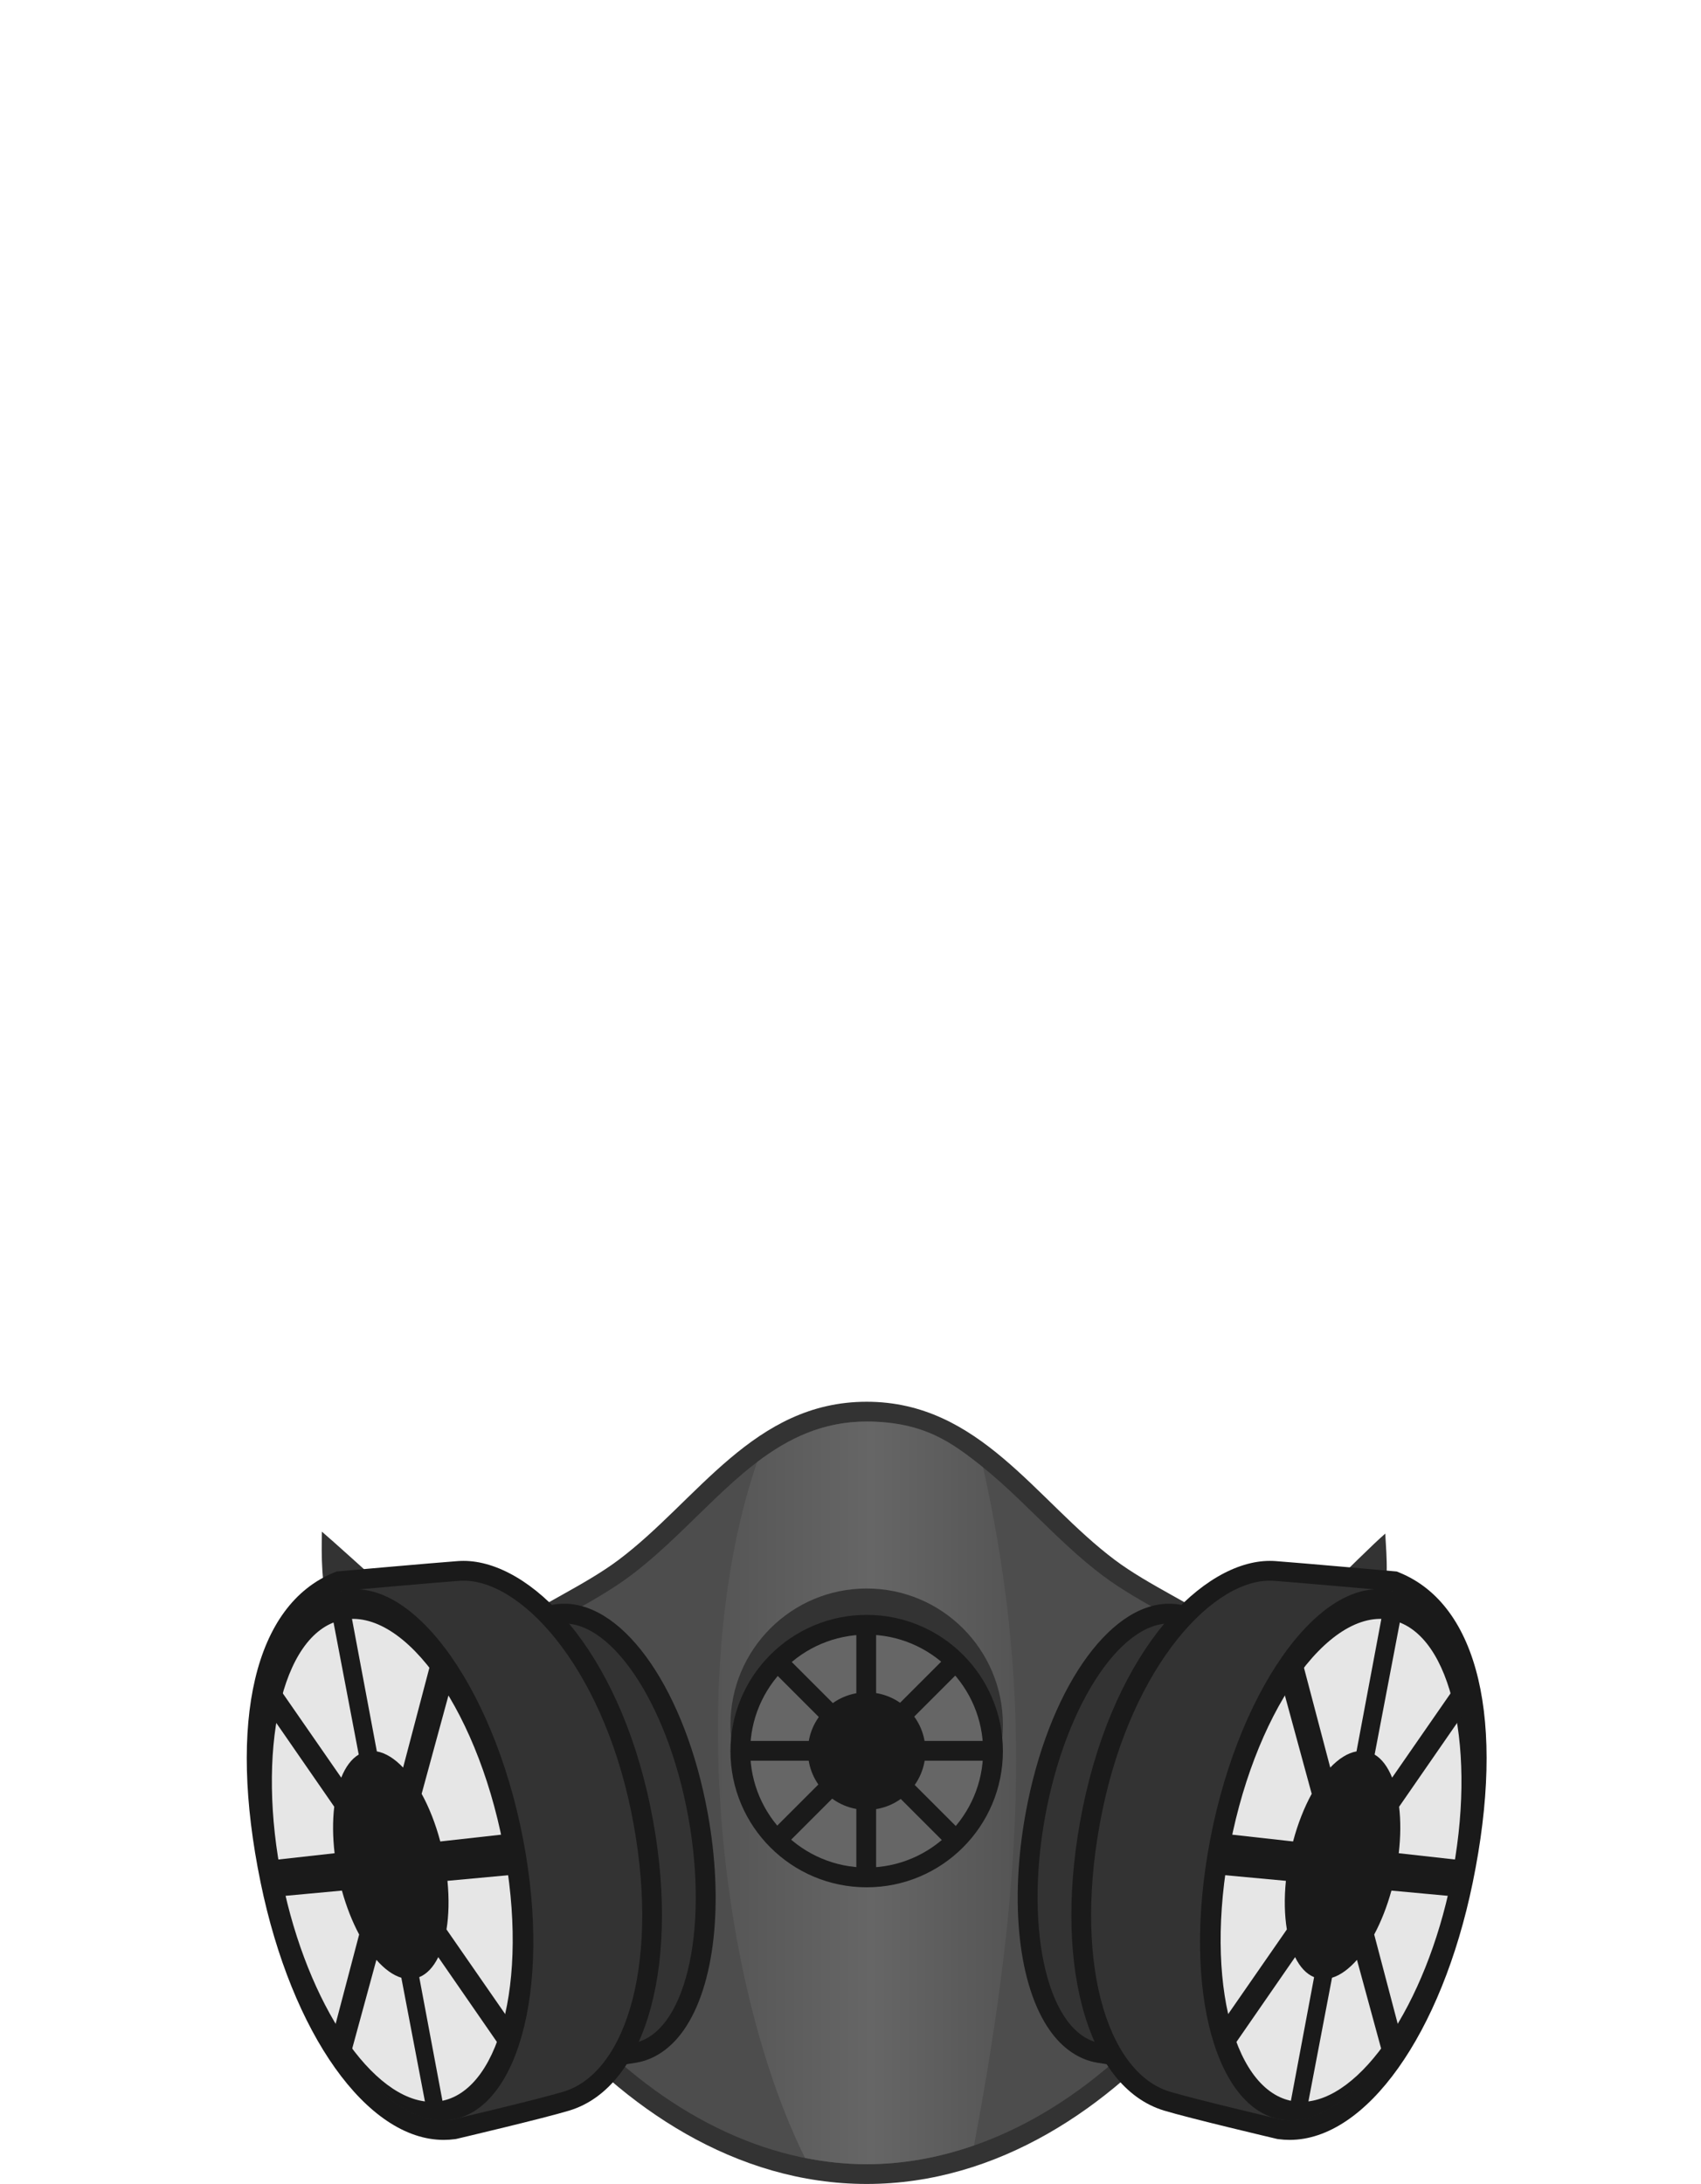 <?xml version="1.0" encoding="utf-8"?>
<!-- Generator: Adobe Illustrator 15.0.0, SVG Export Plug-In . SVG Version: 6.00 Build 0)  -->
<!DOCTYPE svg PUBLIC "-//W3C//DTD SVG 1.1//EN" "http://www.w3.org/Graphics/SVG/1.1/DTD/svg11.dtd">
<svg version="1.1" id="Gas_mask" xmlns="http://www.w3.org/2000/svg" xmlns:xlink="http://www.w3.org/1999/xlink" x="0px" y="0px"
	 width="129.028px" height="165.67px" viewBox="0 0 129.028 165.67" enable-background="new 0 0 129.028 165.67"
	 xml:space="preserve">
<g>
	<path fill="#333333" d="M34.042,130.06c-2.083-1.25-8.417-8.185-9.25-8.685c-0.5-1.75-0.375-4.521-0.375-5.188
		c1.625,1.375,10.204,9.253,10.954,9.753C35.037,126.941,34.208,129.31,34.042,130.06z"/>
	<path fill="#333333" d="M96.831,129.392c2.083-1.25,7.252-6.892,8.085-7.892c0.5-1.75,0.167-4.5,0.167-5.167
		c-1.625,1.375-8.939,8.871-9.689,9.371C95.727,126.704,96.665,128.642,96.831,129.392z"/>
	<path fill="#333333" d="M99.065,132.333c-0.6-7.993-9.389-10.167-14.5-14c-6-4.5-10.241-12-18.824-12s-12.824,7.5-18.824,12
		c-5.111,3.833-13.9,6.007-14.5,14c-0.75,10,13.408,33.336,33.324,33.336S99.815,142.333,99.065,132.333z"/>
	<path fill="#4D4D4D" d="M65.741,164.17c-7.643,0-15.383-3.806-21.794-10.717c-6.977-7.52-10.377-16.436-10.034-21.007
		c0.382-5.085,4.642-7.465,9.151-9.984c1.636-0.914,3.327-1.859,4.753-2.928c1.798-1.349,3.435-2.945,5.017-4.488
		c3.803-3.709,7.395-7.212,12.907-7.212s9.104,3.503,12.907,7.212c1.583,1.543,3.219,3.14,5.017,4.488
		c1.426,1.069,3.117,2.014,4.753,2.928c4.51,2.519,8.77,4.899,9.151,9.984c0.343,4.572-3.058,13.488-10.034,21.007
		C81.124,160.364,73.383,164.17,65.741,164.17z"/>
	<linearGradient id="SVGID_1_" gradientUnits="userSpaceOnUse" x1="48.458" y1="136.002" x2="81.916" y2="136.002">
		<stop  offset="0.012" style="stop-color:#4D4D4D"/>
		<stop  offset="0.527" style="stop-color:#666666"/>
		<stop  offset="1" style="stop-color:#4D4D4D"/>
	</linearGradient>
	<path fill="url(#SVGID_1_)" d="M74.574,111.318c-2.351-1.905-4.524-3.484-8.833-3.484c-3.311,0-5.927,1.268-8.314,3.081
		c-5.385,15.711-3.01,39.336,3.633,52.777c1.556,0.312,3.121,0.479,4.681,0.479c2.724,0,5.459-0.492,8.143-1.427
		C77.917,141.375,78.113,127.244,74.574,111.318z"/>
	<circle fill="#333333" cx="65.741" cy="130.833" r="10.333"/>
	<circle fill="#1A1A1A" cx="65.741" cy="132.833" r="10.333"/>
	<path fill="#666666" d="M65.74,141.667c-4.871,0-8.833-3.963-8.833-8.834c0-4.871,3.962-8.833,8.833-8.833
		c4.871,0,8.834,3.962,8.834,8.833C74.574,137.704,70.611,141.667,65.74,141.667z"/>
	<path fill="#1A1A1A" d="M65.741,137.292c-2.458,0-4.458-2-4.458-4.459c0-2.458,2-4.458,4.458-4.458s4.458,2,4.458,4.458
		C70.199,135.292,68.199,137.292,65.741,137.292z"/>
	<g>
		<rect x="64.957" y="123.124" fill="#1A1A1A" width="1.5" height="19.376"/>
	</g>
	<g>
		
			<rect x="56.018" y="132.062" transform="matrix(0.707 0.707 -0.707 0.707 113.157 -7.562)" fill="#1A1A1A" width="19.376" height="1.5"/>
	</g>
	<g>
		<rect x="56.018" y="132.062" fill="#1A1A1A" width="19.376" height="1.5"/>
	</g>
	<g>
		
			<rect x="64.956" y="123.123" transform="matrix(0.707 0.707 -0.707 0.707 113.157 -7.562)" fill="#1A1A1A" width="1.5" height="19.377"/>
	</g>
	<path fill="#1A1A1A" d="M39.4,157.332c-4.229-1.059-8.157-7.338-9.684-15.706c-1.553-8.512-0.053-15.775,3.572-18.166l-0.087-0.449
		l1.551-0.218c0.138-0.045,0.253-0.078,0.373-0.1c0.278-0.051,0.568-0.077,0.858-0.077c0.026,0,0.052,0,0.078,0
		c1.582-0.216,4.331-0.603,5.876-0.884c0.283-0.052,0.574-0.078,0.864-0.078c4.625,0,9.202,6.679,10.881,15.88
		c1.239,6.794,0.54,13.107-1.826,16.475c-0.968,1.378-2.214,2.229-3.604,2.461c-1.682,0.282-4.83,0.692-6.642,0.923
		c-0.052,0.015-0.105,0.026-0.158,0.036c-0.13,0.024-0.272,0.034-0.415,0.038l-1.561,0.202L39.4,157.332z"/>
	<path fill="#333333" d="M52.205,137.804c-1.602-8.775-6.078-15.312-10-14.596c-1.621,0.295-4.47,0.694-6.065,0.912
		c-0.251-0.011-0.5,0.004-0.749,0.049c-0.105,0.019-0.204,0.063-0.306,0.093c-0.065,0.008-0.111,0.014-0.111,0.014l0.003,0.018
		c-3.634,1.172-5.33,8.605-3.787,17.062c1.527,8.368,5.666,14.682,9.447,14.634l0.003,0.013c0,0,0.085-0.011,0.236-0.03
		c0.104-0.008,0.21-0.002,0.314-0.021c0.036-0.006,0.069-0.023,0.104-0.031c1.443-0.183,4.936-0.633,6.708-0.93
		C51.935,154.334,53.806,146.582,52.205,137.804z"/>
	<path fill="#1A1A1A" d="M33.656,162.326c-5.813-0.001-11.524-8.029-13.887-19.522c-2.521-12.264-0.445-21.052,5.552-23.508
		l0.209-0.086l0.226-0.02c0.285-0.025,7-0.624,8.967-0.77c0.144-0.01,0.289-0.016,0.436-0.016c5.013,0,11.687,6.547,14.181,18.681
		c2.372,11.537-0.217,21.217-6.154,23.016c-1.963,0.595-8.251,2.076-8.518,2.139l-0.071,0.017l-0.072,0.01
		C34.234,162.307,33.946,162.326,33.656,162.326C33.657,162.326,33.656,162.326,33.656,162.326z"/>
	<path fill="#333333" d="M47.87,137.389c-2.286-11.12-8.537-17.805-13.037-17.472c-1.979,0.146-8.944,0.768-8.944,0.768
		c-5.5,2.253-6.853,11.103-4.651,21.817c2.18,10.602,7.632,19.014,13.085,18.279c0,0,6.486-1.526,8.427-2.114
		C47.604,157.196,50.155,148.509,47.87,137.389z"/>
	<path fill="#1A1A1A" d="M20.966,142.553c2.132,10.186,7.577,18.19,12.519,18.288c5.267,0.106,8.31-8.71,6.393-20.214
		c-2.021-12.114-8.493-21.269-13.989-19.942C20.761,121.923,18.736,131.889,20.966,142.553z"/>
	<path fill="#E6E6E6" d="M32.74,159.441c-4.456-0.021-9.414-7.395-11.328-16.763c-1.99-9.745-0.119-18.758,4.479-19.78
		c4.878-1.084,10.624,7.187,12.456,18.049C40.103,151.345,37.446,159.462,32.74,159.441z"/>
	<path fill="#1A1A1A" d="M33.941,142.675l5.205-0.482l-0.52-3.088l-5.229,0.583c-0.359-1.353-0.847-2.581-1.413-3.614l2.284-8.379
		l-1.462-2.078l-2.229,8.466c-0.644-0.679-1.323-1.106-1.991-1.227l-2.065-11.005l-1.393,0.324l2.083,10.921
		c-0.554,0.33-1.001,0.938-1.327,1.751l-4.777-6.892l-0.48,2.264l4.727,6.835c-0.126,1.061-0.121,2.26,0.027,3.527l-4.495,0.502
		l0.572,2.747l4.478-0.415c0.341,1.232,0.789,2.363,1.307,3.331l-1.832,6.959l1.263,1.851l1.877-6.887
		c0.608,0.69,1.252,1.164,1.892,1.358l1.834,9.614l1.341,0.018l-1.816-9.677c0.584-0.239,1.073-0.764,1.442-1.519l4.8,6.942
		l0.679-2.041l-4.854-7.002C34.044,145.286,34.076,144.033,33.941,142.675z"/>
	<path fill="#1A1A1A" d="M92.082,157.332c4.229-1.059,8.157-7.338,9.684-15.706c1.553-8.512,0.053-15.775-3.572-18.166l0.087-0.449
		l-1.551-0.218c-0.138-0.045-0.253-0.078-0.373-0.1c-0.278-0.051-0.568-0.077-0.858-0.077c-0.026,0-0.052,0-0.078,0
		c-1.582-0.216-4.331-0.603-5.876-0.884c-0.283-0.052-0.574-0.078-0.864-0.078c-4.625,0-9.202,6.679-10.881,15.88
		c-1.239,6.794-0.54,13.107,1.826,16.475c0.968,1.378,2.214,2.229,3.604,2.461c1.682,0.282,4.83,0.692,6.642,0.923
		c0.052,0.015,0.105,0.026,0.158,0.036c0.13,0.024,0.272,0.034,0.415,0.038l1.561,0.202L92.082,157.332z"/>
	<path fill="#333333" d="M79.276,137.804c1.602-8.775,6.078-15.312,10-14.596c1.621,0.295,4.47,0.694,6.065,0.912
		c0.251-0.011,0.5,0.004,0.749,0.049c0.105,0.019,0.204,0.063,0.306,0.093c0.065,0.008,0.111,0.014,0.111,0.014l-0.003,0.018
		c3.634,1.172,5.33,8.605,3.787,17.062c-1.527,8.368-5.666,14.682-9.447,14.634l-0.003,0.013c0,0-0.085-0.011-0.236-0.03
		c-0.104-0.008-0.21-0.002-0.314-0.021c-0.036-0.006-0.069-0.023-0.104-0.031c-1.443-0.183-4.936-0.633-6.708-0.93
		C79.547,154.334,77.675,146.582,79.276,137.804z"/>
	<path fill="#1A1A1A" d="M97.826,162.326c5.813-0.001,11.524-8.029,13.887-19.522c2.521-12.264,0.445-21.052-5.552-23.508
		l-0.209-0.086l-0.226-0.02c-0.285-0.025-7-0.624-8.967-0.77c-0.144-0.01-0.289-0.016-0.436-0.016
		c-5.013,0-11.687,6.547-14.181,18.681c-2.372,11.537,0.217,21.217,6.154,23.016c1.963,0.595,8.251,2.076,8.518,2.139l0.071,0.017
		l0.072,0.01C97.248,162.307,97.536,162.326,97.826,162.326C97.825,162.326,97.825,162.326,97.826,162.326z"/>
	<path fill="#333333" d="M83.612,137.389c2.286-11.12,8.537-17.805,13.037-17.472c1.979,0.146,8.944,0.768,8.944,0.768
		c5.5,2.253,6.853,11.103,4.651,21.817c-2.18,10.602-7.632,19.014-13.085,18.279c0,0-6.486-1.526-8.427-2.114
		C83.877,157.196,81.326,148.509,83.612,137.389z"/>
	<path fill="#1A1A1A" d="M110.516,142.553c-2.132,10.186-7.577,18.19-12.519,18.288c-5.267,0.106-8.31-8.71-6.393-20.214
		c2.021-12.114,8.493-21.269,13.989-19.942C110.72,121.923,112.745,131.889,110.516,142.553z"/>
	<path fill="#E6E6E6" d="M98.741,159.441c4.456-0.021,9.414-7.395,11.328-16.763c1.99-9.745,0.119-18.758-4.479-19.78
		c-4.878-1.084-10.624,7.187-12.456,18.049C91.378,151.345,94.035,159.462,98.741,159.441z"/>
	<path fill="#1A1A1A" d="M97.541,142.675l-5.205-0.482l0.52-3.088l5.229,0.583c0.359-1.353,0.847-2.581,1.413-3.614l-2.284-8.379
		l1.462-2.078l2.229,8.466c0.644-0.679,1.323-1.106,1.991-1.227l2.065-11.005l1.393,0.324l-2.083,10.921
		c0.554,0.33,1.001,0.938,1.327,1.751l4.777-6.892l0.48,2.264l-4.727,6.835c0.126,1.061,0.121,2.26-0.027,3.527l4.495,0.502
		l-0.572,2.747l-4.478-0.415c-0.341,1.232-0.789,2.363-1.307,3.331l1.832,6.959l-1.263,1.851l-1.877-6.887
		c-0.608,0.69-1.252,1.164-1.892,1.358l-1.834,9.614l-1.341,0.018l1.816-9.677c-0.584-0.239-1.073-0.764-1.442-1.519l-4.8,6.942
		l-0.679-2.041l4.854-7.002C97.437,145.286,97.405,144.033,97.541,142.675z"/>
</g>
</svg>
